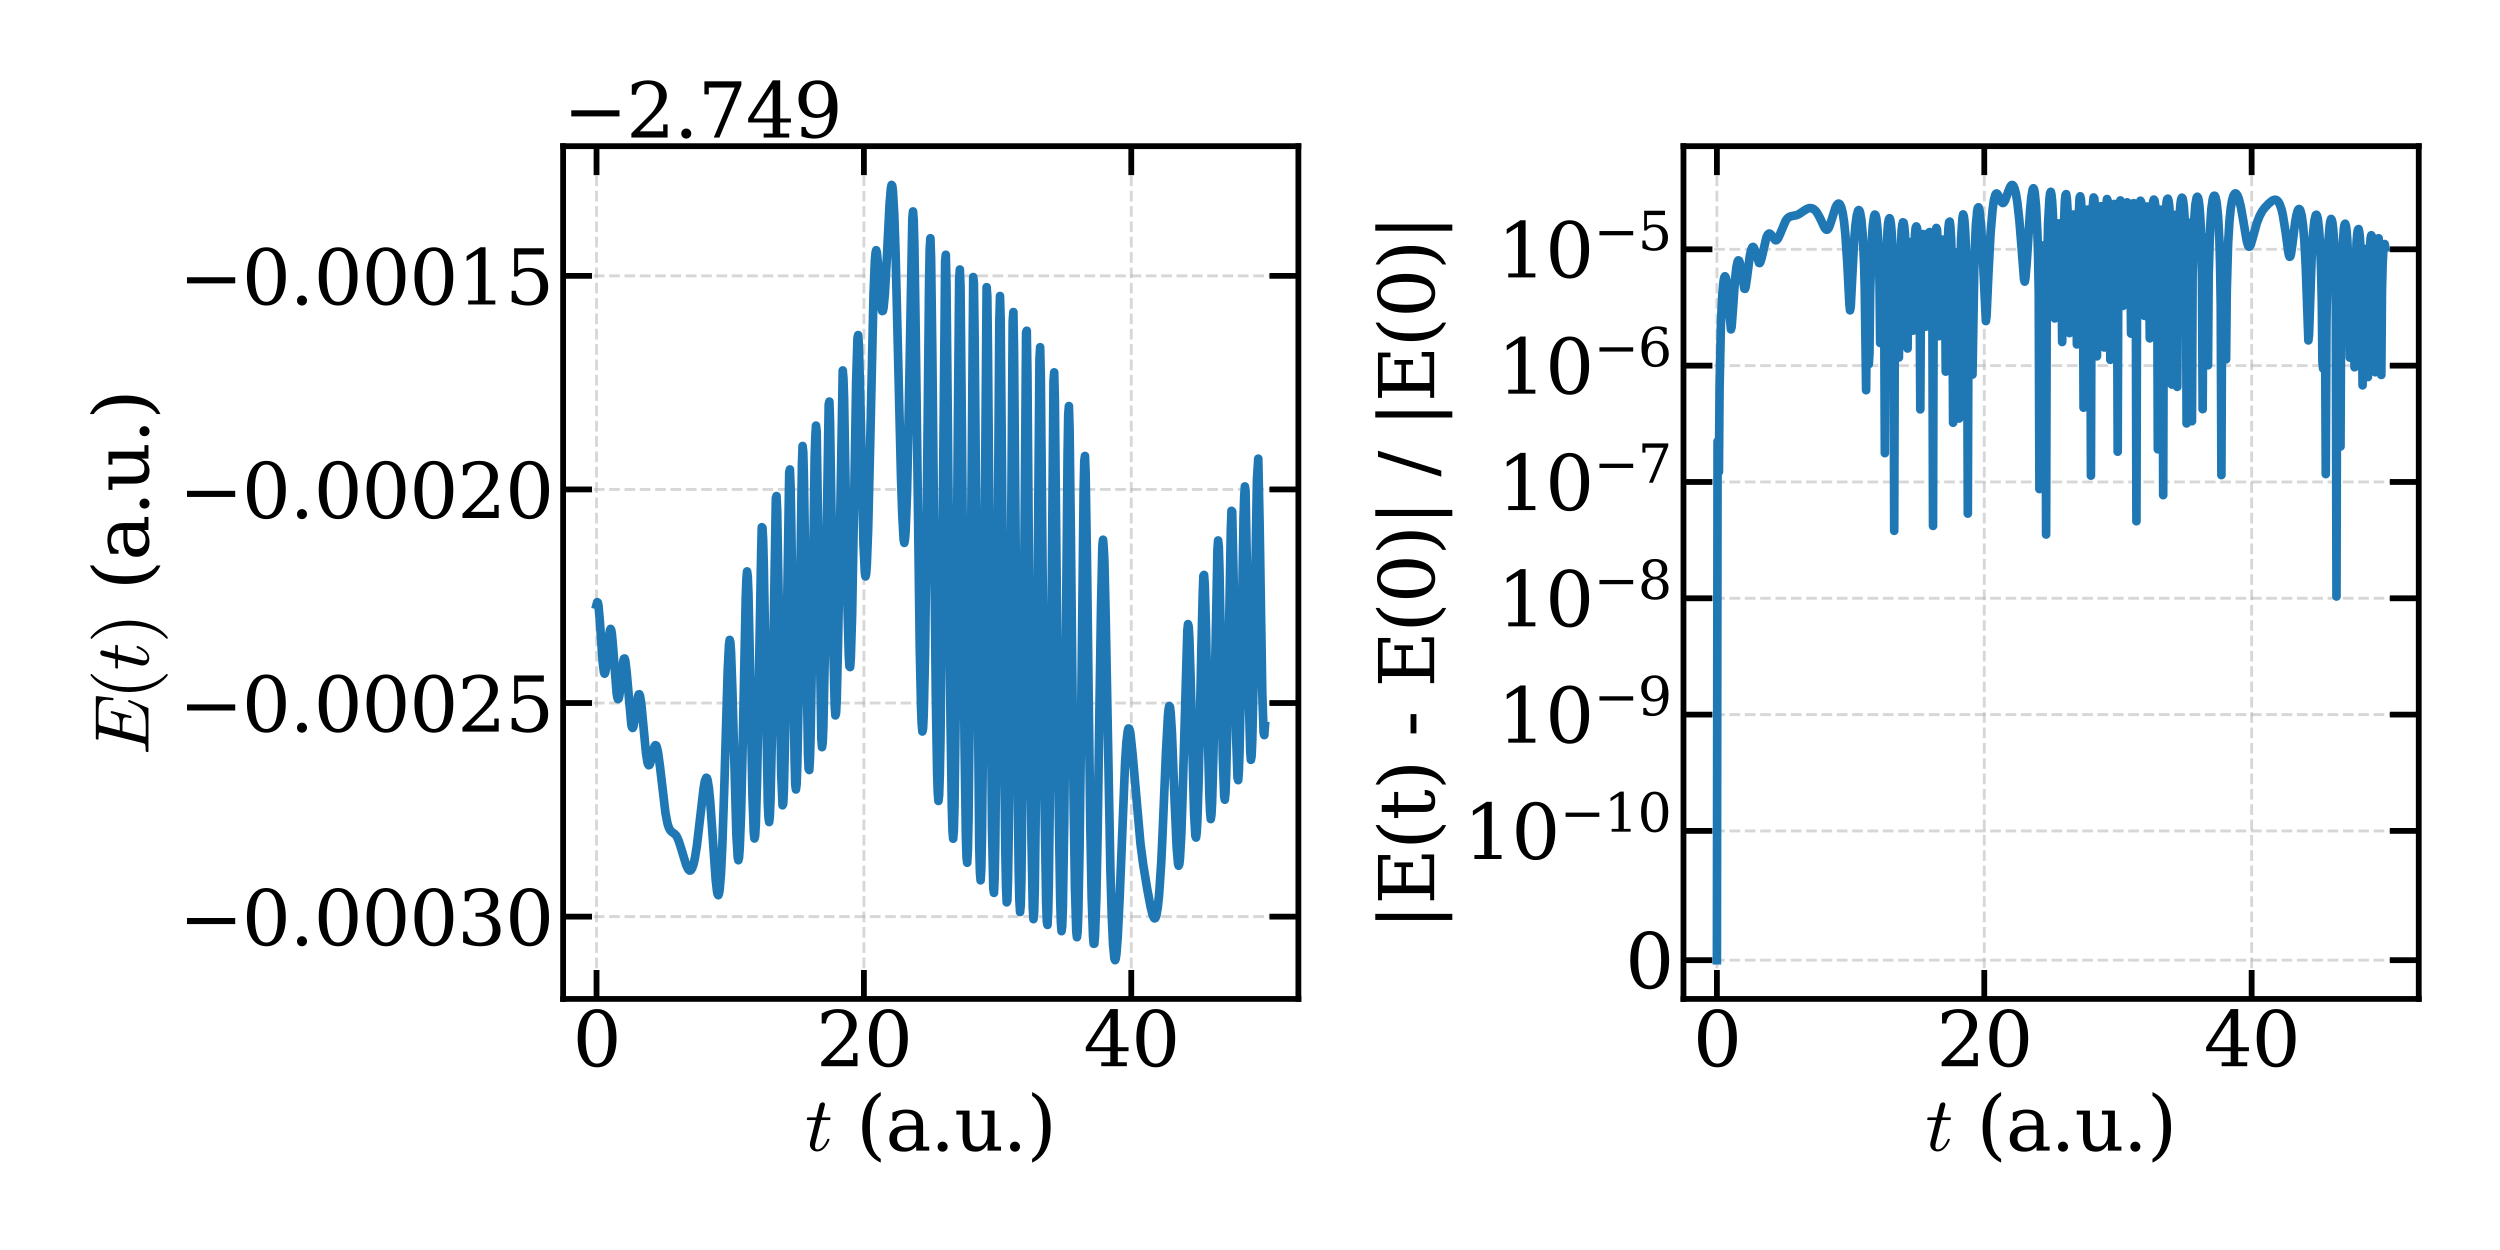 <?xml version="1.0" encoding="utf-8" standalone="no"?>
<!DOCTYPE svg PUBLIC "-//W3C//DTD SVG 1.1//EN"
  "http://www.w3.org/Graphics/SVG/1.1/DTD/svg11.dtd">
<svg xmlns:xlink="http://www.w3.org/1999/xlink" width="864pt" height="432pt" viewBox="0 0 864 432" xmlns="http://www.w3.org/2000/svg" version="1.1">
 <defs>
  <style type="text/css">*{stroke-linejoin: round; stroke-linecap: butt}</style>
 </defs>
 <g id="figure_1">
  <g id="patch_1">
   <path d="M 0 432 
L 864 432 
L 864 0 
L 0 0 
z
" style="fill: #ffffff"/>
  </g>
  <g id="axes_1">
   <g id="patch_2">
    <path d="M 194.61 345.233 
L 448.719 345.233 
L 448.719 50.52 
L 194.61 50.52 
z
" style="fill: #ffffff"/>
   </g>
   <g id="matplotlib.axis_1">
    <g id="xtick_1">
     <g id="line2d_1">
      <path d="M 206.16 345.233 
L 206.16 50.52 
" clip-path="url(#p7f64148c58)" style="fill: none; stroke-dasharray: 3.7,1.6; stroke-dashoffset: 0; stroke: #b0b0b0; stroke-opacity: 0.5"/>
     </g>
     <g id="line2d_2">
      <defs>
       <path id="m4e39cea2f7" d="M 0 0 
L 0 -10 
" style="stroke: #000000; stroke-width: 2"/>
      </defs>
      <g>
       <use xlink:href="#m4e39cea2f7" x="206.16" y="345.233" style="stroke: #000000; stroke-width: 2"/>
      </g>
     </g>
     <g id="line2d_3">
      <defs>
       <path id="mbf2b65bd64" d="M 0 0 
L 0 10 
" style="stroke: #000000; stroke-width: 2"/>
      </defs>
      <g>
       <use xlink:href="#mbf2b65bd64" x="206.16" y="50.52" style="stroke: #000000; stroke-width: 2"/>
      </g>
     </g>
     <g id="text_1">
      <!-- 0 -->
      <g transform="translate(197.889 368.488) scale(0.26 -0.26)">
       <defs>
        <path id="DejaVuSerif-30" d="M 2034 219 
Q 2513 219 2750 744 
Q 2988 1269 2988 2328 
Q 2988 3391 2750 3916 
Q 2513 4441 2034 4441 
Q 1556 4441 1318 3916 
Q 1081 3391 1081 2328 
Q 1081 1269 1318 744 
Q 1556 219 2034 219 
z
M 2034 -91 
Q 1275 -91 848 546 
Q 422 1184 422 2328 
Q 422 3475 848 4112 
Q 1275 4750 2034 4750 
Q 2797 4750 3222 4112 
Q 3647 3475 3647 2328 
Q 3647 1184 3222 546 
Q 2797 -91 2034 -91 
z
" transform="scale(0.016)"/>
       </defs>
       <use xlink:href="#DejaVuSerif-30"/>
      </g>
     </g>
    </g>
    <g id="xtick_2">
     <g id="line2d_4">
      <path d="M 298.564 345.233 
L 298.564 50.52 
" clip-path="url(#p7f64148c58)" style="fill: none; stroke-dasharray: 3.7,1.6; stroke-dashoffset: 0; stroke: #b0b0b0; stroke-opacity: 0.5"/>
     </g>
     <g id="line2d_5">
      <g>
       <use xlink:href="#m4e39cea2f7" x="298.564" y="345.233" style="stroke: #000000; stroke-width: 2"/>
      </g>
     </g>
     <g id="line2d_6">
      <g>
       <use xlink:href="#mbf2b65bd64" x="298.564" y="50.52" style="stroke: #000000; stroke-width: 2"/>
      </g>
     </g>
     <g id="text_2">
      <!-- 20 -->
      <g transform="translate(282.021 368.488) scale(0.26 -0.26)">
       <defs>
        <path id="DejaVuSerif-32" d="M 819 3553 
L 469 3553 
L 469 4384 
Q 803 4563 1142 4656 
Q 1481 4750 1806 4750 
Q 2534 4750 2956 4397 
Q 3378 4044 3378 3438 
Q 3378 2753 2422 1800 
Q 2347 1728 2309 1691 
L 1131 513 
L 3078 513 
L 3078 1088 
L 3444 1088 
L 3444 0 
L 434 0 
L 434 341 
L 1850 1753 
Q 2319 2222 2519 2614 
Q 2719 3006 2719 3438 
Q 2719 3909 2473 4175 
Q 2228 4441 1797 4441 
Q 1350 4441 1106 4219 
Q 863 3997 819 3553 
z
" transform="scale(0.016)"/>
       </defs>
       <use xlink:href="#DejaVuSerif-32"/>
       <use xlink:href="#DejaVuSerif-30" x="63.623"/>
      </g>
     </g>
    </g>
    <g id="xtick_3">
     <g id="line2d_7">
      <path d="M 390.967 345.233 
L 390.967 50.52 
" clip-path="url(#p7f64148c58)" style="fill: none; stroke-dasharray: 3.7,1.6; stroke-dashoffset: 0; stroke: #b0b0b0; stroke-opacity: 0.5"/>
     </g>
     <g id="line2d_8">
      <g>
       <use xlink:href="#m4e39cea2f7" x="390.967" y="345.233" style="stroke: #000000; stroke-width: 2"/>
      </g>
     </g>
     <g id="line2d_9">
      <g>
       <use xlink:href="#mbf2b65bd64" x="390.967" y="50.52" style="stroke: #000000; stroke-width: 2"/>
      </g>
     </g>
     <g id="text_3">
      <!-- 40 -->
      <g transform="translate(374.424 368.488) scale(0.26 -0.26)">
       <defs>
        <path id="DejaVuSerif-34" d="M 2234 1581 
L 2234 4063 
L 641 1581 
L 2234 1581 
z
M 3609 0 
L 1484 0 
L 1484 331 
L 2234 331 
L 2234 1247 
L 197 1247 
L 197 1588 
L 2241 4750 
L 2859 4750 
L 2859 1581 
L 3750 1581 
L 3750 1247 
L 2859 1247 
L 2859 331 
L 3609 331 
L 3609 0 
z
" transform="scale(0.016)"/>
       </defs>
       <use xlink:href="#DejaVuSerif-34"/>
       <use xlink:href="#DejaVuSerif-30" x="63.623"/>
      </g>
     </g>
    </g>
    <g id="text_4">
     <!-- $t$ (a.u.) -->
     <g transform="translate(278.244 397.652) scale(0.26 -0.26)">
      <defs>
       <path id="Cmmi10-74" d="M 397 519 
Q 397 613 416 697 
L 878 2534 
L 206 2534 
Q 141 2534 141 2619 
Q 166 2759 225 2759 
L 934 2759 
L 1191 3803 
Q 1216 3888 1291 3947 
Q 1366 4006 1459 4006 
Q 1541 4006 1595 3957 
Q 1650 3909 1650 3828 
Q 1650 3809 1648 3798 
Q 1647 3788 1644 3775 
L 1388 2759 
L 2047 2759 
Q 2113 2759 2113 2675 
Q 2109 2659 2100 2621 
Q 2091 2584 2075 2559 
Q 2059 2534 2028 2534 
L 1331 2534 
L 872 684 
Q 825 503 825 372 
Q 825 97 1013 97 
Q 1294 97 1511 361 
Q 1728 625 1844 941 
Q 1869 978 1894 978 
L 1972 978 
Q 1997 978 2012 961 
Q 2028 944 2028 922 
Q 2028 909 2022 903 
Q 1881 516 1612 222 
Q 1344 -72 997 -72 
Q 744 -72 570 93 
Q 397 259 397 519 
z
" transform="scale(0.016)"/>
       <path id="DejaVuSerif-20" transform="scale(0.016)"/>
       <path id="DejaVuSerif-28" d="M 2041 -997 
Q 1281 -656 893 83 
Q 506 822 506 1931 
Q 506 3044 893 3783 
Q 1281 4522 2041 4863 
L 2041 4556 
Q 1559 4225 1350 3623 
Q 1141 3022 1141 1931 
Q 1141 844 1350 242 
Q 1559 -359 2041 -691 
L 2041 -997 
z
" transform="scale(0.016)"/>
       <path id="DejaVuSerif-61" d="M 2547 1044 
L 2547 1747 
L 1806 1747 
Q 1378 1747 1168 1562 
Q 959 1378 959 997 
Q 959 650 1171 447 
Q 1384 244 1747 244 
Q 2106 244 2326 466 
Q 2547 688 2547 1044 
z
M 3122 2075 
L 3122 331 
L 3634 331 
L 3634 0 
L 2547 0 
L 2547 359 
Q 2356 128 2106 18 
Q 1856 -91 1522 -91 
Q 969 -91 644 203 
Q 319 497 319 997 
Q 319 1513 691 1797 
Q 1063 2081 1741 2081 
L 2547 2081 
L 2547 2309 
Q 2547 2688 2317 2895 
Q 2088 3103 1672 3103 
Q 1328 3103 1125 2947 
Q 922 2791 872 2484 
L 575 2484 
L 575 3156 
Q 875 3284 1158 3348 
Q 1441 3413 1709 3413 
Q 2400 3413 2761 3070 
Q 3122 2728 3122 2075 
z
" transform="scale(0.016)"/>
       <path id="DejaVuSerif-2e" d="M 603 325 
Q 603 500 722 622 
Q 841 744 1019 744 
Q 1191 744 1312 622 
Q 1434 500 1434 325 
Q 1434 153 1312 31 
Q 1191 -91 1019 -91 
Q 841 -91 722 29 
Q 603 150 603 325 
z
" transform="scale(0.016)"/>
       <path id="DejaVuSerif-75" d="M 2266 3322 
L 3341 3322 
L 3341 331 
L 3884 331 
L 3884 0 
L 2766 0 
L 2766 588 
Q 2606 256 2353 82 
Q 2100 -91 1766 -91 
Q 1213 -91 952 223 
Q 691 538 691 1209 
L 691 2988 
L 172 2988 
L 172 3322 
L 1269 3322 
L 1269 1388 
Q 1269 781 1417 556 
Q 1566 331 1947 331 
Q 2347 331 2556 625 
Q 2766 919 2766 1478 
L 2766 2988 
L 2266 2988 
L 2266 3322 
z
" transform="scale(0.016)"/>
       <path id="DejaVuSerif-29" d="M 453 -997 
L 453 -691 
Q 934 -359 1145 242 
Q 1356 844 1356 1931 
Q 1356 3022 1145 3623 
Q 934 4225 453 4556 
L 453 4863 
Q 1216 4522 1603 3783 
Q 1991 3044 1991 1931 
Q 1991 822 1603 83 
Q 1216 -656 453 -997 
z
" transform="scale(0.016)"/>
      </defs>
      <use xlink:href="#Cmmi10-74" transform="translate(0 0.016)"/>
      <use xlink:href="#DejaVuSerif-20" transform="translate(36.084 0.016)"/>
      <use xlink:href="#DejaVuSerif-28" transform="translate(67.871 0.016)"/>
      <use xlink:href="#DejaVuSerif-61" transform="translate(106.885 0.016)"/>
      <use xlink:href="#DejaVuSerif-2e" transform="translate(166.504 0.016)"/>
      <use xlink:href="#DejaVuSerif-75" transform="translate(198.291 0.016)"/>
      <use xlink:href="#DejaVuSerif-2e" transform="translate(262.695 0.016)"/>
      <use xlink:href="#DejaVuSerif-29" transform="translate(294.482 0.016)"/>
     </g>
    </g>
   </g>
   <g id="matplotlib.axis_2">
    <g id="ytick_1">
     <g id="line2d_10">
      <path d="M 194.61 316.779 
L 448.719 316.779 
" clip-path="url(#p7f64148c58)" style="fill: none; stroke-dasharray: 3.7,1.6; stroke-dashoffset: 0; stroke: #b0b0b0; stroke-opacity: 0.5"/>
     </g>
     <g id="line2d_11">
      <defs>
       <path id="mec43cbeb32" d="M 0 0 
L 10 0 
" style="stroke: #000000; stroke-width: 2"/>
      </defs>
      <g>
       <use xlink:href="#mec43cbeb32" x="194.61" y="316.779" style="stroke: #000000; stroke-width: 2"/>
      </g>
     </g>
     <g id="line2d_12">
      <defs>
       <path id="me5b2f1c207" d="M 0 0 
L -10 0 
" style="stroke: #000000; stroke-width: 2"/>
      </defs>
      <g>
       <use xlink:href="#me5b2f1c207" x="448.719" y="316.779" style="stroke: #000000; stroke-width: 2"/>
      </g>
     </g>
     <g id="text_5">
      <!-- −0.00030 -->
      <g transform="translate(61.805 326.657) scale(0.26 -0.26)">
       <defs>
        <path id="DejaVuSerif-2212" d="M 678 2259 
L 4684 2259 
L 4684 1753 
L 678 1753 
L 678 2259 
z
" transform="scale(0.016)"/>
        <path id="DejaVuSerif-33" d="M 622 4469 
Q 988 4606 1323 4678 
Q 1659 4750 1953 4750 
Q 2638 4750 3022 4454 
Q 3406 4159 3406 3634 
Q 3406 3213 3140 2930 
Q 2875 2647 2388 2547 
Q 2963 2466 3280 2130 
Q 3597 1794 3597 1259 
Q 3597 606 3158 257 
Q 2719 -91 1894 -91 
Q 1528 -91 1179 -12 
Q 831 66 488 225 
L 488 1131 
L 838 1131 
Q 869 681 1141 450 
Q 1413 219 1906 219 
Q 2384 219 2661 495 
Q 2938 772 2938 1253 
Q 2938 1803 2653 2086 
Q 2369 2369 1819 2369 
L 1522 2369 
L 1522 2688 
L 1678 2688 
Q 2225 2688 2498 2914 
Q 2772 3141 2772 3597 
Q 2772 4006 2547 4223 
Q 2322 4441 1900 4441 
Q 1478 4441 1245 4241 
Q 1013 4041 972 3647 
L 622 3647 
L 622 4469 
z
" transform="scale(0.016)"/>
       </defs>
       <use xlink:href="#DejaVuSerif-2212"/>
       <use xlink:href="#DejaVuSerif-30" x="83.789"/>
       <use xlink:href="#DejaVuSerif-2e" x="147.412"/>
       <use xlink:href="#DejaVuSerif-30" x="179.199"/>
       <use xlink:href="#DejaVuSerif-30" x="242.822"/>
       <use xlink:href="#DejaVuSerif-30" x="306.445"/>
       <use xlink:href="#DejaVuSerif-33" x="370.068"/>
       <use xlink:href="#DejaVuSerif-30" x="433.691"/>
      </g>
     </g>
    </g>
    <g id="ytick_2">
     <g id="line2d_13">
      <path d="M 194.61 242.966 
L 448.719 242.966 
" clip-path="url(#p7f64148c58)" style="fill: none; stroke-dasharray: 3.7,1.6; stroke-dashoffset: 0; stroke: #b0b0b0; stroke-opacity: 0.5"/>
     </g>
     <g id="line2d_14">
      <g>
       <use xlink:href="#mec43cbeb32" x="194.61" y="242.966" style="stroke: #000000; stroke-width: 2"/>
      </g>
     </g>
     <g id="line2d_15">
      <g>
       <use xlink:href="#me5b2f1c207" x="448.719" y="242.966" style="stroke: #000000; stroke-width: 2"/>
      </g>
     </g>
     <g id="text_6">
      <!-- −0.00025 -->
      <g transform="translate(61.805 252.844) scale(0.26 -0.26)">
       <defs>
        <path id="DejaVuSerif-35" d="M 3219 4666 
L 3219 4153 
L 1081 4153 
L 1081 2816 
Q 1244 2928 1461 2984 
Q 1678 3041 1947 3041 
Q 2703 3041 3140 2622 
Q 3578 2203 3578 1478 
Q 3578 738 3136 323 
Q 2694 -91 1894 -91 
Q 1572 -91 1234 -12 
Q 897 66 544 225 
L 544 1131 
L 897 1131 
Q 925 688 1179 453 
Q 1434 219 1894 219 
Q 2388 219 2653 544 
Q 2919 869 2919 1478 
Q 2919 2084 2655 2407 
Q 2391 2731 1894 2731 
Q 1613 2731 1398 2631 
Q 1184 2531 1019 2322 
L 750 2322 
L 750 4666 
L 3219 4666 
z
" transform="scale(0.016)"/>
       </defs>
       <use xlink:href="#DejaVuSerif-2212"/>
       <use xlink:href="#DejaVuSerif-30" x="83.789"/>
       <use xlink:href="#DejaVuSerif-2e" x="147.412"/>
       <use xlink:href="#DejaVuSerif-30" x="179.199"/>
       <use xlink:href="#DejaVuSerif-30" x="242.822"/>
       <use xlink:href="#DejaVuSerif-30" x="306.445"/>
       <use xlink:href="#DejaVuSerif-32" x="370.068"/>
       <use xlink:href="#DejaVuSerif-35" x="433.691"/>
      </g>
     </g>
    </g>
    <g id="ytick_3">
     <g id="line2d_16">
      <path d="M 194.61 169.152 
L 448.719 169.152 
" clip-path="url(#p7f64148c58)" style="fill: none; stroke-dasharray: 3.7,1.6; stroke-dashoffset: 0; stroke: #b0b0b0; stroke-opacity: 0.5"/>
     </g>
     <g id="line2d_17">
      <g>
       <use xlink:href="#mec43cbeb32" x="194.61" y="169.152" style="stroke: #000000; stroke-width: 2"/>
      </g>
     </g>
     <g id="line2d_18">
      <g>
       <use xlink:href="#me5b2f1c207" x="448.719" y="169.152" style="stroke: #000000; stroke-width: 2"/>
      </g>
     </g>
     <g id="text_7">
      <!-- −0.00020 -->
      <g transform="translate(61.805 179.03) scale(0.26 -0.26)">
       <use xlink:href="#DejaVuSerif-2212"/>
       <use xlink:href="#DejaVuSerif-30" x="83.789"/>
       <use xlink:href="#DejaVuSerif-2e" x="147.412"/>
       <use xlink:href="#DejaVuSerif-30" x="179.199"/>
       <use xlink:href="#DejaVuSerif-30" x="242.822"/>
       <use xlink:href="#DejaVuSerif-30" x="306.445"/>
       <use xlink:href="#DejaVuSerif-32" x="370.068"/>
       <use xlink:href="#DejaVuSerif-30" x="433.691"/>
      </g>
     </g>
    </g>
    <g id="ytick_4">
     <g id="line2d_19">
      <path d="M 194.61 95.338 
L 448.719 95.338 
" clip-path="url(#p7f64148c58)" style="fill: none; stroke-dasharray: 3.7,1.6; stroke-dashoffset: 0; stroke: #b0b0b0; stroke-opacity: 0.5"/>
     </g>
     <g id="line2d_20">
      <g>
       <use xlink:href="#mec43cbeb32" x="194.61" y="95.338" style="stroke: #000000; stroke-width: 2"/>
      </g>
     </g>
     <g id="line2d_21">
      <g>
       <use xlink:href="#me5b2f1c207" x="448.719" y="95.338" style="stroke: #000000; stroke-width: 2"/>
      </g>
     </g>
     <g id="text_8">
      <!-- −0.00015 -->
      <g transform="translate(61.805 105.216) scale(0.26 -0.26)">
       <defs>
        <path id="DejaVuSerif-31" d="M 909 0 
L 909 331 
L 1722 331 
L 1722 4213 
L 781 3603 
L 781 4013 
L 1919 4750 
L 2350 4750 
L 2350 331 
L 3163 331 
L 3163 0 
L 909 0 
z
" transform="scale(0.016)"/>
       </defs>
       <use xlink:href="#DejaVuSerif-2212"/>
       <use xlink:href="#DejaVuSerif-30" x="83.789"/>
       <use xlink:href="#DejaVuSerif-2e" x="147.412"/>
       <use xlink:href="#DejaVuSerif-30" x="179.199"/>
       <use xlink:href="#DejaVuSerif-30" x="242.822"/>
       <use xlink:href="#DejaVuSerif-30" x="306.445"/>
       <use xlink:href="#DejaVuSerif-31" x="370.068"/>
       <use xlink:href="#DejaVuSerif-35" x="433.691"/>
      </g>
     </g>
    </g>
    <g id="text_9">
     <!-- $E(t)$ (a.u.) -->
     <g transform="translate(51.305 260.926) rotate(-90) scale(0.26 -0.26)">
      <defs>
       <path id="Cmmi10-45" d="M 300 0 
Q 238 0 238 84 
Q 241 100 250 139 
Q 259 178 276 201 
Q 294 225 319 225 
Q 709 225 863 269 
Q 947 297 984 441 
L 1863 3956 
Q 1875 4019 1875 4044 
Q 1875 4113 1797 4122 
Q 1678 4147 1338 4147 
Q 1275 4147 1275 4231 
Q 1278 4247 1287 4286 
Q 1297 4325 1314 4348 
Q 1331 4372 1356 4372 
L 4825 4372 
Q 4891 4372 4891 4288 
L 4738 2963 
Q 4738 2947 4714 2926 
Q 4691 2906 4672 2906 
L 4616 2906 
Q 4550 2906 4550 2988 
Q 4588 3300 4588 3450 
Q 4588 3706 4500 3848 
Q 4413 3991 4267 4053 
Q 4122 4116 3945 4131 
Q 3769 4147 3481 4147 
L 2753 4147 
Q 2578 4147 2522 4117 
Q 2466 4088 2419 3928 
L 2034 2381 
L 2534 2381 
Q 2859 2381 3025 2426 
Q 3191 2472 3287 2615 
Q 3384 2759 3463 3072 
Q 3469 3094 3486 3111 
Q 3503 3128 3525 3128 
L 3584 3128 
Q 3647 3128 3647 3047 
L 3250 1466 
Q 3238 1409 3188 1409 
L 3128 1409 
Q 3066 1409 3066 1491 
Q 3128 1747 3128 1869 
Q 3128 2056 2959 2106 
Q 2791 2156 2509 2156 
L 1978 2156 
L 1544 416 
Q 1516 338 1516 275 
Q 1516 225 1734 225 
L 2509 225 
Q 2972 225 3259 297 
Q 3547 369 3736 526 
Q 3925 684 4062 928 
Q 4200 1172 4397 1638 
Q 4409 1678 4453 1678 
L 4513 1678 
Q 4538 1678 4556 1656 
Q 4575 1634 4575 1606 
Q 4575 1594 4569 1581 
L 3909 38 
Q 3897 0 3859 0 
L 300 0 
z
" transform="scale(0.016)"/>
       <path id="Cmr10-28" d="M 1984 -1588 
Q 1628 -1306 1370 -942 
Q 1113 -578 948 -165 
Q 784 247 703 697 
Q 622 1147 622 1600 
Q 622 2059 703 2509 
Q 784 2959 951 3375 
Q 1119 3791 1378 4153 
Q 1638 4516 1984 4788 
Q 1984 4800 2016 4800 
L 2075 4800 
Q 2094 4800 2109 4783 
Q 2125 4766 2125 4744 
Q 2125 4716 2113 4703 
Q 1800 4397 1592 4047 
Q 1384 3697 1257 3301 
Q 1131 2906 1075 2482 
Q 1019 2059 1019 1600 
Q 1019 -434 2106 -1491 
Q 2125 -1509 2125 -1544 
Q 2125 -1559 2108 -1579 
Q 2091 -1600 2075 -1600 
L 2016 -1600 
Q 1984 -1600 1984 -1588 
z
" transform="scale(0.016)"/>
       <path id="Cmr10-29" d="M 416 -1600 
Q 359 -1600 359 -1544 
Q 359 -1516 372 -1503 
Q 1466 -434 1466 1600 
Q 1466 3634 384 4691 
Q 359 4706 359 4744 
Q 359 4766 376 4783 
Q 394 4800 416 4800 
L 475 4800 
Q 494 4800 506 4788 
Q 966 4425 1272 3906 
Q 1578 3388 1720 2800 
Q 1863 2213 1863 1600 
Q 1863 1147 1786 708 
Q 1709 269 1542 -157 
Q 1375 -584 1119 -945 
Q 863 -1306 506 -1588 
Q 494 -1600 475 -1600 
L 416 -1600 
z
" transform="scale(0.016)"/>
      </defs>
      <use xlink:href="#Cmmi10-45" transform="translate(0 0.016)"/>
      <use xlink:href="#Cmr10-28" transform="translate(73.779 0.016)"/>
      <use xlink:href="#Cmmi10-74" transform="translate(112.598 0.016)"/>
      <use xlink:href="#Cmr10-29" transform="translate(148.682 0.016)"/>
      <use xlink:href="#DejaVuSerif-20" transform="translate(187.5 0.016)"/>
      <use xlink:href="#DejaVuSerif-28" transform="translate(219.287 0.016)"/>
      <use xlink:href="#DejaVuSerif-61" transform="translate(258.301 0.016)"/>
      <use xlink:href="#DejaVuSerif-2e" transform="translate(317.92 0.016)"/>
      <use xlink:href="#DejaVuSerif-75" transform="translate(349.707 0.016)"/>
      <use xlink:href="#DejaVuSerif-2e" transform="translate(414.111 0.016)"/>
      <use xlink:href="#DejaVuSerif-29" transform="translate(445.898 0.016)"/>
     </g>
    </g>
    <g id="text_10">
     <!-- −2.749 -->
     <g transform="translate(194.61 47.52) scale(0.26 -0.26)">
      <defs>
       <path id="DejaVuSerif-37" d="M 3609 4347 
L 1784 0 
L 1319 0 
L 3059 4153 
L 903 4153 
L 903 3578 
L 538 3578 
L 538 4666 
L 3609 4666 
L 3609 4347 
z
" transform="scale(0.016)"/>
       <path id="DejaVuSerif-39" d="M 2994 2091 
Q 2784 1856 2512 1740 
Q 2241 1625 1900 1625 
Q 1206 1625 804 2044 
Q 403 2463 403 3188 
Q 403 3897 839 4323 
Q 1275 4750 2003 4750 
Q 2794 4750 3217 4161 
Q 3641 3572 3641 2478 
Q 3641 1253 3137 581 
Q 2634 -91 1722 -91 
Q 1475 -91 1203 -44 
Q 931 3 647 97 
L 647 872 
L 997 872 
Q 1038 556 1241 387 
Q 1444 219 1784 219 
Q 2391 219 2687 676 
Q 2984 1134 2994 2091 
z
M 1978 4441 
Q 1534 4441 1298 4117 
Q 1063 3794 1063 3188 
Q 1063 2581 1298 2256 
Q 1534 1931 1978 1931 
Q 2422 1931 2658 2245 
Q 2894 2559 2894 3150 
Q 2894 3772 2656 4106 
Q 2419 4441 1978 4441 
z
" transform="scale(0.016)"/>
      </defs>
      <use xlink:href="#DejaVuSerif-2212"/>
      <use xlink:href="#DejaVuSerif-32" x="83.789"/>
      <use xlink:href="#DejaVuSerif-2e" x="147.412"/>
      <use xlink:href="#DejaVuSerif-37" x="179.199"/>
      <use xlink:href="#DejaVuSerif-34" x="242.822"/>
      <use xlink:href="#DejaVuSerif-39" x="306.445"/>
     </g>
    </g>
   </g>
   <g id="line2d_22">
    <path d="M 206.16 209.024 
L 206.392 208.117 
L 206.623 208.274 
L 206.854 209.519 
L 207.317 214.719 
L 208.242 228.372 
L 208.704 232.276 
L 208.935 232.825 
L 209.166 232.446 
L 209.398 231.179 
L 209.86 226.746 
L 210.554 219.308 
L 210.785 217.894 
L 211.016 217.342 
L 211.248 217.766 
L 211.479 219.176 
L 211.941 224.393 
L 213.098 239.475 
L 213.329 240.966 
L 213.56 241.625 
L 213.791 241.444 
L 214.023 240.508 
L 214.485 236.807 
L 215.41 228.531 
L 215.641 227.635 
L 215.872 227.572 
L 216.104 228.345 
L 216.566 232.198 
L 218.185 250.424 
L 218.416 251.34 
L 218.647 251.593 
L 218.879 251.182 
L 219.341 248.788 
L 220.497 240.653 
L 220.728 239.994 
L 220.96 239.936 
L 221.191 240.509 
L 221.653 243.449 
L 222.347 250.76 
L 223.272 260.454 
L 223.735 263.344 
L 223.966 264.133 
L 224.197 264.467 
L 224.428 264.39 
L 224.66 263.952 
L 225.122 262.289 
L 226.047 258.364 
L 226.278 257.801 
L 226.509 257.54 
L 226.741 257.628 
L 226.972 258.085 
L 227.434 260.079 
L 228.128 265.229 
L 229.978 280.967 
L 230.672 284.537 
L 231.134 286.01 
L 231.597 286.906 
L 232.059 287.404 
L 233.447 288.457 
L 233.909 289.14 
L 234.603 290.706 
L 235.528 293.624 
L 237.146 298.991 
L 237.84 300.435 
L 238.303 300.859 
L 238.534 300.869 
L 238.765 300.744 
L 239.228 300.036 
L 239.69 298.649 
L 240.153 296.605 
L 240.846 292.278 
L 242.002 282.324 
L 243.159 272.449 
L 243.621 269.848 
L 244.084 268.787 
L 244.315 268.938 
L 244.546 269.592 
L 245.009 272.489 
L 245.471 277.31 
L 246.165 287.204 
L 247.321 303.872 
L 247.783 307.97 
L 248.015 309.054 
L 248.246 309.384 
L 248.477 308.851 
L 248.708 307.483 
L 249.171 301.863 
L 249.633 292.38 
L 250.327 271.75 
L 251.483 231.981 
L 251.946 222.727 
L 252.177 221.151 
L 252.408 221.99 
L 252.639 225.208 
L 253.102 238.072 
L 254.489 288.387 
L 254.952 296.253 
L 255.183 297.299 
L 255.414 296.336 
L 255.646 293.276 
L 256.108 281.379 
L 256.571 262.343 
L 257.727 206.529 
L 257.958 200.124 
L 258.189 197.479 
L 258.42 199.114 
L 258.652 204.848 
L 259.114 226.029 
L 260.039 274.759 
L 260.502 287.623 
L 260.733 289.78 
L 260.964 288.933 
L 261.195 285.207 
L 261.658 269.4 
L 262.351 230.037 
L 263.045 191.311 
L 263.276 182.202 
L 263.508 182.413 
L 263.739 186.454 
L 263.97 195.215 
L 265.358 277.849 
L 265.589 282.415 
L 265.82 284.101 
L 266.051 282.09 
L 266.283 276.558 
L 266.745 255.734 
L 268.132 172.208 
L 268.364 171.431 
L 268.595 176.663 
L 269.057 204.254 
L 269.982 267.497 
L 270.445 278.311 
L 270.676 277.802 
L 270.907 273.22 
L 271.37 252.805 
L 272.757 163.25 
L 272.988 162.235 
L 273.22 168.125 
L 273.451 180.105 
L 274.607 262.438 
L 274.838 271.099 
L 275.07 272.846 
L 275.301 271.117 
L 275.532 264.961 
L 275.995 241.652 
L 277.151 160.27 
L 277.382 154.137 
L 277.613 156.323 
L 277.844 165.618 
L 279.232 260.663 
L 279.463 265.71 
L 279.694 266.117 
L 279.926 261.997 
L 280.157 253.854 
L 280.619 226.368 
L 281.544 158.205 
L 281.776 150.885 
L 282.007 147.089 
L 282.238 149.165 
L 283.857 255.168 
L 284.088 258.218 
L 284.319 256.766 
L 284.55 251.09 
L 285.013 228.423 
L 286.4 139.782 
L 286.632 138.788 
L 286.863 145.885 
L 287.325 174.979 
L 288.019 225.14 
L 288.481 243.956 
L 288.713 247.25 
L 288.944 246.46 
L 289.175 241.746 
L 289.638 221.831 
L 291.256 128.036 
L 291.488 130.731 
L 291.719 137.835 
L 292.181 165.013 
L 292.875 209.241 
L 293.338 226.611 
L 293.569 230.306 
L 293.8 230.545 
L 294.031 227.514 
L 294.494 212.423 
L 295.187 173.306 
L 295.881 131.948 
L 296.344 116.866 
L 296.575 115.802 
L 296.806 118.875 
L 297.269 135.565 
L 298.425 188.265 
L 298.887 197.91 
L 299.118 199.216 
L 299.35 198.209 
L 299.581 194.998 
L 300.043 182.653 
L 300.737 153.254 
L 301.893 101.544 
L 302.356 90.145 
L 302.587 87.368 
L 302.818 86.477 
L 303.05 87.255 
L 303.512 92.252 
L 304.437 104.8 
L 304.668 106.607 
L 304.899 107.507 
L 305.131 107.412 
L 305.362 106.314 
L 305.824 101.37 
L 306.518 88.723 
L 307.443 70.398 
L 307.906 64.929 
L 308.137 63.916 
L 308.368 64.255 
L 308.599 66.063 
L 309.062 74.17 
L 309.524 87.974 
L 310.449 126.328 
L 311.374 164.694 
L 311.837 178.276 
L 312.299 186.548 
L 312.53 187.616 
L 312.762 186.364 
L 312.993 183.388 
L 313.455 170.858 
L 313.918 149.603 
L 315.305 75.623 
L 315.536 73.07 
L 315.768 75.991 
L 315.999 84.335 
L 316.461 114.115 
L 317.849 223.253 
L 318.311 244.393 
L 318.543 250.284 
L 318.774 252.811 
L 319.005 251.809 
L 319.236 247.097 
L 319.699 225.989 
L 320.161 188.904 
L 321.086 98.3 
L 321.317 85.699 
L 321.549 82.34 
L 321.78 89.195 
L 322.242 124.612 
L 323.399 239.908 
L 323.861 266.841 
L 324.092 274.051 
L 324.324 276.799 
L 324.555 274.903 
L 324.786 268.139 
L 325.017 256.102 
L 325.48 215.5 
L 326.636 90.315 
L 326.867 88.052 
L 327.098 98.284 
L 327.561 145.104 
L 328.486 248.618 
L 328.948 279.156 
L 329.18 287.097 
L 329.411 289.874 
L 329.642 287.133 
L 329.873 278.625 
L 330.336 242.435 
L 331.029 148.427 
L 331.492 96.528 
L 331.723 93.143 
L 331.954 99.119 
L 332.417 146.758 
L 333.342 257.465 
L 333.804 288.729 
L 334.036 296.34 
L 334.267 298.161 
L 334.498 293.828 
L 334.729 283.012 
L 335.192 240.375 
L 336.348 95.748 
L 336.579 97.747 
L 336.81 114.501 
L 338.429 292.618 
L 338.66 301.454 
L 338.892 304.239 
L 339.123 300.638 
L 339.354 290.212 
L 339.817 247.164 
L 340.973 99.258 
L 341.204 102.264 
L 341.435 120.557 
L 342.823 285.714 
L 343.285 307.066 
L 343.516 308.572 
L 343.748 303.481 
L 343.979 291.197 
L 344.441 244.012 
L 345.366 111.342 
L 345.598 102.302 
L 345.829 110.567 
L 346.291 162.886 
L 346.985 254.167 
L 347.447 294.555 
L 347.679 306.21 
L 347.91 311.848 
L 348.141 311.189 
L 348.372 303.673 
L 348.604 289.068 
L 349.066 236.453 
L 349.991 110.944 
L 350.222 107.853 
L 350.454 121.045 
L 350.916 177.096 
L 351.61 264.955 
L 352.072 301.436 
L 352.303 311.298 
L 352.535 315.201 
L 352.766 312.873 
L 352.997 303.823 
L 353.46 264.528 
L 354.616 114.851 
L 354.847 114.31 
L 355.078 129.054 
L 355.772 215.985 
L 356.466 289.443 
L 356.928 313.825 
L 357.159 317.654 
L 357.391 315.604 
L 357.622 307.097 
L 358.084 270.556 
L 359.241 124.031 
L 359.472 119.998 
L 359.703 130.21 
L 360.166 179.672 
L 361.091 284.078 
L 361.553 312.085 
L 361.784 318.511 
L 362.016 319.656 
L 362.247 315.166 
L 362.478 304.951 
L 362.94 265.86 
L 364.097 131.607 
L 364.328 128.697 
L 364.559 138.722 
L 365.022 184.152 
L 365.947 282.621 
L 366.409 311.144 
L 366.64 318.78 
L 366.872 321.812 
L 367.103 320.087 
L 367.334 313.377 
L 367.796 284.777 
L 368.49 207.731 
L 368.953 157.309 
L 369.184 143.213 
L 369.415 140.336 
L 369.646 148.107 
L 370.109 186.24 
L 371.034 276.742 
L 371.496 306.561 
L 371.959 321.885 
L 372.19 323.894 
L 372.421 322.029 
L 372.653 316.233 
L 373.115 292.564 
L 373.577 253.987 
L 374.502 169.072 
L 374.734 159.275 
L 374.965 157.59 
L 375.196 164.061 
L 375.659 193.696 
L 376.815 286.088 
L 377.277 310.111 
L 377.74 323.508 
L 377.971 326.172 
L 378.202 326.14 
L 378.433 323.375 
L 378.896 310.313 
L 379.358 287.122 
L 380.052 239.379 
L 380.515 209.489 
L 380.977 188.738 
L 381.208 186.535 
L 381.44 189.303 
L 381.671 193.756 
L 382.133 213.619 
L 383.752 300.744 
L 384.214 316.431 
L 384.677 326.52 
L 385.139 331.278 
L 385.371 331.836 
L 385.602 331.254 
L 385.833 329.658 
L 386.296 323.701 
L 386.989 309.326 
L 388.839 263.426 
L 389.302 256.349 
L 389.764 252.515 
L 389.995 251.759 
L 390.227 251.8 
L 390.458 252.488 
L 390.689 253.675 
L 391.383 260.192 
L 394.158 291.71 
L 395.083 298.763 
L 396.47 307.173 
L 397.626 313.309 
L 398.32 316.127 
L 398.783 317.201 
L 399.014 317.394 
L 399.245 317.297 
L 399.476 316.877 
L 399.707 316.112 
L 400.17 313.312 
L 400.632 308.589 
L 401.326 298.078 
L 401.789 287.968 
L 402.945 260.331 
L 403.639 247.435 
L 403.87 245.055 
L 404.101 243.996 
L 404.332 244.283 
L 404.563 246.004 
L 405.026 253.318 
L 405.951 276.985 
L 406.645 292.723 
L 407.107 298.328 
L 407.338 299.197 
L 407.57 298.67 
L 407.801 296.633 
L 408.263 288.203 
L 408.726 274.44 
L 410.344 217.904 
L 410.576 215.706 
L 410.807 216.548 
L 411.038 220.286 
L 411.501 235.177 
L 412.657 280.784 
L 413.119 288.852 
L 413.351 289.462 
L 413.582 287.734 
L 413.813 283.642 
L 414.276 268.952 
L 415.2 223.827 
L 415.663 205.188 
L 415.894 199.035 
L 416.125 198.702 
L 416.357 201.943 
L 416.819 218.313 
L 417.513 257.727 
L 417.975 275.471 
L 418.207 280.52 
L 418.438 283.073 
L 418.669 281.606 
L 418.9 277.421 
L 419.363 260.754 
L 420.75 189.865 
L 420.981 186.788 
L 421.213 188.996 
L 421.444 196.714 
L 421.906 222.173 
L 422.6 261.801 
L 423.063 275.082 
L 423.294 276.371 
L 423.525 274.032 
L 423.756 268.331 
L 424.219 247.649 
L 425.375 182.795 
L 425.606 176.541 
L 425.837 176.78 
L 426.3 197.658 
L 427.225 255.175 
L 427.687 268.763 
L 427.919 269.62 
L 428.15 266.533 
L 428.381 259.91 
L 428.844 236.835 
L 429.769 178.64 
L 430 171.558 
L 430.231 168.121 
L 430.462 169.625 
L 430.925 195.914 
L 431.618 242.002 
L 432.081 259.746 
L 432.312 262.6 
L 432.543 261.361 
L 432.775 256.23 
L 433.237 235.527 
L 434.393 165.845 
L 434.856 158.518 
L 435.318 180.711 
L 436.243 239.626 
L 436.706 253.256 
L 436.937 254.055 
L 437.168 250.904 
L 437.168 250.904 
" clip-path="url(#p7f64148c58)" style="fill: none; stroke: #1f77b4; stroke-width: 3; stroke-linecap: square"/>
   </g>
   <g id="patch_3">
    <path d="M 194.61 345.233 
L 194.61 50.52 
" style="fill: none; stroke: #000000; stroke-width: 2; stroke-linejoin: miter; stroke-linecap: square"/>
   </g>
   <g id="patch_4">
    <path d="M 448.719 345.233 
L 448.719 50.52 
" style="fill: none; stroke: #000000; stroke-width: 2; stroke-linejoin: miter; stroke-linecap: square"/>
   </g>
   <g id="patch_5">
    <path d="M 194.61 345.233 
L 448.719 345.233 
" style="fill: none; stroke: #000000; stroke-width: 2; stroke-linejoin: miter; stroke-linecap: square"/>
   </g>
   <g id="patch_6">
    <path d="M 194.61 50.52 
L 448.719 50.52 
" style="fill: none; stroke: #000000; stroke-width: 2; stroke-linejoin: miter; stroke-linecap: square"/>
   </g>
  </g>
  <g id="axes_2">
   <g id="patch_7">
    <path d="M 581.811 345.233 
L 835.92 345.233 
L 835.92 50.52 
L 581.811 50.52 
z
" style="fill: #ffffff"/>
   </g>
   <g id="matplotlib.axis_3">
    <g id="xtick_4">
     <g id="line2d_23">
      <path d="M 593.362 345.233 
L 593.362 50.52 
" clip-path="url(#p363f434923)" style="fill: none; stroke-dasharray: 3.7,1.6; stroke-dashoffset: 0; stroke: #b0b0b0; stroke-opacity: 0.5"/>
     </g>
     <g id="line2d_24">
      <g>
       <use xlink:href="#m4e39cea2f7" x="593.362" y="345.233" style="stroke: #000000; stroke-width: 2"/>
      </g>
     </g>
     <g id="line2d_25">
      <g>
       <use xlink:href="#mbf2b65bd64" x="593.362" y="50.52" style="stroke: #000000; stroke-width: 2"/>
      </g>
     </g>
     <g id="text_11">
      <!-- 0 -->
      <g transform="translate(585.091 368.488) scale(0.26 -0.26)">
       <use xlink:href="#DejaVuSerif-30"/>
      </g>
     </g>
    </g>
    <g id="xtick_5">
     <g id="line2d_26">
      <path d="M 685.765 345.233 
L 685.765 50.52 
" clip-path="url(#p363f434923)" style="fill: none; stroke-dasharray: 3.7,1.6; stroke-dashoffset: 0; stroke: #b0b0b0; stroke-opacity: 0.5"/>
     </g>
     <g id="line2d_27">
      <g>
       <use xlink:href="#m4e39cea2f7" x="685.765" y="345.233" style="stroke: #000000; stroke-width: 2"/>
      </g>
     </g>
     <g id="line2d_28">
      <g>
       <use xlink:href="#mbf2b65bd64" x="685.765" y="50.52" style="stroke: #000000; stroke-width: 2"/>
      </g>
     </g>
     <g id="text_12">
      <!-- 20 -->
      <g transform="translate(669.222 368.488) scale(0.26 -0.26)">
       <use xlink:href="#DejaVuSerif-32"/>
       <use xlink:href="#DejaVuSerif-30" x="63.623"/>
      </g>
     </g>
    </g>
    <g id="xtick_6">
     <g id="line2d_29">
      <path d="M 778.168 345.233 
L 778.168 50.52 
" clip-path="url(#p363f434923)" style="fill: none; stroke-dasharray: 3.7,1.6; stroke-dashoffset: 0; stroke: #b0b0b0; stroke-opacity: 0.5"/>
     </g>
     <g id="line2d_30">
      <g>
       <use xlink:href="#m4e39cea2f7" x="778.168" y="345.233" style="stroke: #000000; stroke-width: 2"/>
      </g>
     </g>
     <g id="line2d_31">
      <g>
       <use xlink:href="#mbf2b65bd64" x="778.168" y="50.52" style="stroke: #000000; stroke-width: 2"/>
      </g>
     </g>
     <g id="text_13">
      <!-- 40 -->
      <g transform="translate(761.626 368.488) scale(0.26 -0.26)">
       <use xlink:href="#DejaVuSerif-34"/>
       <use xlink:href="#DejaVuSerif-30" x="63.623"/>
      </g>
     </g>
    </g>
    <g id="text_14">
     <!-- $t$ (a.u.) -->
     <g transform="translate(665.446 397.652) scale(0.26 -0.26)">
      <use xlink:href="#Cmmi10-74" transform="translate(0 0.016)"/>
      <use xlink:href="#DejaVuSerif-20" transform="translate(36.084 0.016)"/>
      <use xlink:href="#DejaVuSerif-28" transform="translate(67.871 0.016)"/>
      <use xlink:href="#DejaVuSerif-61" transform="translate(106.885 0.016)"/>
      <use xlink:href="#DejaVuSerif-2e" transform="translate(166.504 0.016)"/>
      <use xlink:href="#DejaVuSerif-75" transform="translate(198.291 0.016)"/>
      <use xlink:href="#DejaVuSerif-2e" transform="translate(262.695 0.016)"/>
      <use xlink:href="#DejaVuSerif-29" transform="translate(294.482 0.016)"/>
     </g>
    </g>
   </g>
   <g id="matplotlib.axis_4">
    <g id="ytick_5">
     <g id="line2d_32">
      <path d="M 581.811 331.836 
L 835.92 331.836 
" clip-path="url(#p363f434923)" style="fill: none; stroke-dasharray: 3.7,1.6; stroke-dashoffset: 0; stroke: #b0b0b0; stroke-opacity: 0.5"/>
     </g>
     <g id="line2d_33">
      <g>
       <use xlink:href="#mec43cbeb32" x="581.811" y="331.836" style="stroke: #000000; stroke-width: 2"/>
      </g>
     </g>
     <g id="line2d_34">
      <g>
       <use xlink:href="#me5b2f1c207" x="835.92" y="331.836" style="stroke: #000000; stroke-width: 2"/>
      </g>
     </g>
     <g id="text_15">
      <!-- $\mathdefault{0}$ -->
      <g transform="translate(561.671 341.714) scale(0.26 -0.26)">
       <use xlink:href="#DejaVuSerif-30" transform="translate(0 0.781)"/>
      </g>
     </g>
    </g>
    <g id="ytick_6">
     <g id="line2d_35">
      <path d="M 581.811 287.168 
L 835.92 287.168 
" clip-path="url(#p363f434923)" style="fill: none; stroke-dasharray: 3.7,1.6; stroke-dashoffset: 0; stroke: #b0b0b0; stroke-opacity: 0.5"/>
     </g>
     <g id="line2d_36">
      <g>
       <use xlink:href="#mec43cbeb32" x="581.811" y="287.168" style="stroke: #000000; stroke-width: 2"/>
      </g>
     </g>
     <g id="line2d_37">
      <g>
       <use xlink:href="#me5b2f1c207" x="835.92" y="287.168" style="stroke: #000000; stroke-width: 2"/>
      </g>
     </g>
     <g id="text_16">
      <!-- $\mathdefault{10^{-10}}$ -->
      <g transform="translate(505.771 297.046) scale(0.26 -0.26)">
       <use xlink:href="#DejaVuSerif-31" transform="translate(0 0.713)"/>
       <use xlink:href="#DejaVuSerif-30" transform="translate(63.623 0.713)"/>
       <use xlink:href="#DejaVuSerif-2212" transform="translate(128.154 37.047) scale(0.7)"/>
       <use xlink:href="#DejaVuSerif-31" transform="translate(186.807 37.047) scale(0.7)"/>
       <use xlink:href="#DejaVuSerif-30" transform="translate(231.343 37.047) scale(0.7)"/>
      </g>
     </g>
    </g>
    <g id="ytick_7">
     <g id="line2d_38">
      <path d="M 581.811 246.966 
L 835.92 246.966 
" clip-path="url(#p363f434923)" style="fill: none; stroke-dasharray: 3.7,1.6; stroke-dashoffset: 0; stroke: #b0b0b0; stroke-opacity: 0.5"/>
     </g>
     <g id="line2d_39">
      <g>
       <use xlink:href="#mec43cbeb32" x="581.811" y="246.966" style="stroke: #000000; stroke-width: 2"/>
      </g>
     </g>
     <g id="line2d_40">
      <g>
       <use xlink:href="#me5b2f1c207" x="835.92" y="246.966" style="stroke: #000000; stroke-width: 2"/>
      </g>
     </g>
     <g id="text_17">
      <!-- $\mathdefault{10^{-9}}$ -->
      <g transform="translate(517.471 256.844) scale(0.26 -0.26)">
       <use xlink:href="#DejaVuSerif-31" transform="translate(0 0.713)"/>
       <use xlink:href="#DejaVuSerif-30" transform="translate(63.623 0.713)"/>
       <use xlink:href="#DejaVuSerif-2212" transform="translate(128.154 37.047) scale(0.7)"/>
       <use xlink:href="#DejaVuSerif-39" transform="translate(186.807 37.047) scale(0.7)"/>
      </g>
     </g>
    </g>
    <g id="ytick_8">
     <g id="line2d_41">
      <path d="M 581.811 206.765 
L 835.92 206.765 
" clip-path="url(#p363f434923)" style="fill: none; stroke-dasharray: 3.7,1.6; stroke-dashoffset: 0; stroke: #b0b0b0; stroke-opacity: 0.5"/>
     </g>
     <g id="line2d_42">
      <g>
       <use xlink:href="#mec43cbeb32" x="581.811" y="206.765" style="stroke: #000000; stroke-width: 2"/>
      </g>
     </g>
     <g id="line2d_43">
      <g>
       <use xlink:href="#me5b2f1c207" x="835.92" y="206.765" style="stroke: #000000; stroke-width: 2"/>
      </g>
     </g>
     <g id="text_18">
      <!-- $\mathdefault{10^{-8}}$ -->
      <g transform="translate(517.471 216.643) scale(0.26 -0.26)">
       <defs>
        <path id="DejaVuSerif-38" d="M 2981 1275 
Q 2981 1775 2732 2051 
Q 2484 2328 2034 2328 
Q 1584 2328 1336 2051 
Q 1088 1775 1088 1275 
Q 1088 772 1336 495 
Q 1584 219 2034 219 
Q 2484 219 2732 495 
Q 2981 772 2981 1275 
z
M 2853 3541 
Q 2853 3966 2637 4203 
Q 2422 4441 2034 4441 
Q 1650 4441 1433 4203 
Q 1216 3966 1216 3541 
Q 1216 3113 1433 2875 
Q 1650 2638 2034 2638 
Q 2422 2638 2637 2875 
Q 2853 3113 2853 3541 
z
M 2516 2484 
Q 3047 2413 3344 2092 
Q 3641 1772 3641 1275 
Q 3641 619 3225 264 
Q 2809 -91 2034 -91 
Q 1263 -91 845 264 
Q 428 619 428 1275 
Q 428 1772 725 2092 
Q 1022 2413 1556 2484 
Q 1084 2569 832 2842 
Q 581 3116 581 3541 
Q 581 4103 968 4426 
Q 1356 4750 2034 4750 
Q 2713 4750 3100 4426 
Q 3488 4103 3488 3541 
Q 3488 3116 3236 2842 
Q 2984 2569 2516 2484 
z
" transform="scale(0.016)"/>
       </defs>
       <use xlink:href="#DejaVuSerif-31" transform="translate(0 0.713)"/>
       <use xlink:href="#DejaVuSerif-30" transform="translate(63.623 0.713)"/>
       <use xlink:href="#DejaVuSerif-2212" transform="translate(128.154 37.047) scale(0.7)"/>
       <use xlink:href="#DejaVuSerif-38" transform="translate(186.807 37.047) scale(0.7)"/>
      </g>
     </g>
    </g>
    <g id="ytick_9">
     <g id="line2d_44">
      <path d="M 581.811 166.563 
L 835.92 166.563 
" clip-path="url(#p363f434923)" style="fill: none; stroke-dasharray: 3.7,1.6; stroke-dashoffset: 0; stroke: #b0b0b0; stroke-opacity: 0.5"/>
     </g>
     <g id="line2d_45">
      <g>
       <use xlink:href="#mec43cbeb32" x="581.811" y="166.563" style="stroke: #000000; stroke-width: 2"/>
      </g>
     </g>
     <g id="line2d_46">
      <g>
       <use xlink:href="#me5b2f1c207" x="835.92" y="166.563" style="stroke: #000000; stroke-width: 2"/>
      </g>
     </g>
     <g id="text_19">
      <!-- $\mathdefault{10^{-7}}$ -->
      <g transform="translate(517.471 176.441) scale(0.26 -0.26)">
       <use xlink:href="#DejaVuSerif-31" transform="translate(0 0.631)"/>
       <use xlink:href="#DejaVuSerif-30" transform="translate(63.623 0.631)"/>
       <use xlink:href="#DejaVuSerif-2212" transform="translate(128.154 36.966) scale(0.7)"/>
       <use xlink:href="#DejaVuSerif-37" transform="translate(186.807 36.966) scale(0.7)"/>
      </g>
     </g>
    </g>
    <g id="ytick_10">
     <g id="line2d_47">
      <path d="M 581.811 126.362 
L 835.92 126.362 
" clip-path="url(#p363f434923)" style="fill: none; stroke-dasharray: 3.7,1.6; stroke-dashoffset: 0; stroke: #b0b0b0; stroke-opacity: 0.5"/>
     </g>
     <g id="line2d_48">
      <g>
       <use xlink:href="#mec43cbeb32" x="581.811" y="126.362" style="stroke: #000000; stroke-width: 2"/>
      </g>
     </g>
     <g id="line2d_49">
      <g>
       <use xlink:href="#me5b2f1c207" x="835.92" y="126.362" style="stroke: #000000; stroke-width: 2"/>
      </g>
     </g>
     <g id="text_20">
      <!-- $\mathdefault{10^{-6}}$ -->
      <g transform="translate(517.471 136.24) scale(0.26 -0.26)">
       <defs>
        <path id="DejaVuSerif-36" d="M 2094 219 
Q 2534 219 2771 542 
Q 3009 866 3009 1472 
Q 3009 2078 2771 2401 
Q 2534 2725 2094 2725 
Q 1647 2725 1412 2412 
Q 1178 2100 1178 1509 
Q 1178 888 1415 553 
Q 1653 219 2094 219 
z
M 1075 2569 
Q 1288 2803 1556 2918 
Q 1825 3034 2163 3034 
Q 2859 3034 3264 2615 
Q 3669 2197 3669 1472 
Q 3669 763 3233 336 
Q 2797 -91 2069 -91 
Q 1278 -91 853 498 
Q 428 1088 428 2181 
Q 428 3406 931 4078 
Q 1434 4750 2350 4750 
Q 2597 4750 2869 4703 
Q 3141 4656 3425 4563 
L 3425 3794 
L 3072 3794 
Q 3034 4109 2831 4275 
Q 2628 4441 2284 4441 
Q 1678 4441 1381 3981 
Q 1084 3522 1075 2569 
z
" transform="scale(0.016)"/>
       </defs>
       <use xlink:href="#DejaVuSerif-31" transform="translate(0 0.713)"/>
       <use xlink:href="#DejaVuSerif-30" transform="translate(63.623 0.713)"/>
       <use xlink:href="#DejaVuSerif-2212" transform="translate(128.154 37.047) scale(0.7)"/>
       <use xlink:href="#DejaVuSerif-36" transform="translate(186.807 37.047) scale(0.7)"/>
      </g>
     </g>
    </g>
    <g id="ytick_11">
     <g id="line2d_50">
      <path d="M 581.811 86.16 
L 835.92 86.16 
" clip-path="url(#p363f434923)" style="fill: none; stroke-dasharray: 3.7,1.6; stroke-dashoffset: 0; stroke: #b0b0b0; stroke-opacity: 0.5"/>
     </g>
     <g id="line2d_51">
      <g>
       <use xlink:href="#mec43cbeb32" x="581.811" y="86.16" style="stroke: #000000; stroke-width: 2"/>
      </g>
     </g>
     <g id="line2d_52">
      <g>
       <use xlink:href="#me5b2f1c207" x="835.92" y="86.16" style="stroke: #000000; stroke-width: 2"/>
      </g>
     </g>
     <g id="text_21">
      <!-- $\mathdefault{10^{-5}}$ -->
      <g transform="translate(517.471 96.038) scale(0.26 -0.26)">
       <use xlink:href="#DejaVuSerif-31" transform="translate(0 0.631)"/>
       <use xlink:href="#DejaVuSerif-30" transform="translate(63.623 0.631)"/>
       <use xlink:href="#DejaVuSerif-2212" transform="translate(128.154 36.966) scale(0.7)"/>
       <use xlink:href="#DejaVuSerif-35" transform="translate(186.807 36.966) scale(0.7)"/>
      </g>
     </g>
    </g>
    <g id="text_22">
     <!-- |E(t) - E(0)| / |E(0)| -->
     <g transform="translate(495.641 321.362) rotate(-90) scale(0.26 -0.26)">
      <defs>
       <path id="DejaVuSerif-7c" d="M 1331 4891 
L 1331 -1509 
L 825 -1509 
L 825 4891 
L 1331 4891 
z
" transform="scale(0.016)"/>
       <path id="DejaVuSerif-45" d="M 353 0 
L 353 331 
L 947 331 
L 947 4331 
L 353 4331 
L 353 4666 
L 4109 4666 
L 4109 3628 
L 3725 3628 
L 3725 4281 
L 1581 4281 
L 1581 2719 
L 3109 2719 
L 3109 3303 
L 3494 3303 
L 3494 1753 
L 3109 1753 
L 3109 2338 
L 1581 2338 
L 1581 384 
L 3775 384 
L 3775 1038 
L 4159 1038 
L 4159 0 
L 353 0 
z
" transform="scale(0.016)"/>
       <path id="DejaVuSerif-74" d="M 691 2988 
L 184 2988 
L 184 3322 
L 691 3322 
L 691 4353 
L 1269 4353 
L 1269 3322 
L 2350 3322 
L 2350 2988 
L 1269 2988 
L 1269 878 
Q 1269 456 1350 337 
Q 1431 219 1650 219 
Q 1875 219 1978 351 
Q 2081 484 2088 781 
L 2522 781 
Q 2497 328 2275 118 
Q 2053 -91 1600 -91 
Q 1103 -91 897 129 
Q 691 350 691 878 
L 691 2988 
z
" transform="scale(0.016)"/>
       <path id="DejaVuSerif-2d" d="M 281 1959 
L 1881 1959 
L 1881 1472 
L 281 1472 
L 281 1959 
z
" transform="scale(0.016)"/>
       <path id="DejaVuSerif-2f" d="M 1656 4666 
L 2156 4666 
L 500 -594 
L 0 -594 
L 1656 4666 
z
" transform="scale(0.016)"/>
      </defs>
      <use xlink:href="#DejaVuSerif-7c"/>
      <use xlink:href="#DejaVuSerif-45" x="33.691"/>
      <use xlink:href="#DejaVuSerif-28" x="106.689"/>
      <use xlink:href="#DejaVuSerif-74" x="145.703"/>
      <use xlink:href="#DejaVuSerif-29" x="185.889"/>
      <use xlink:href="#DejaVuSerif-20" x="224.902"/>
      <use xlink:href="#DejaVuSerif-2d" x="256.689"/>
      <use xlink:href="#DejaVuSerif-20" x="290.479"/>
      <use xlink:href="#DejaVuSerif-45" x="322.266"/>
      <use xlink:href="#DejaVuSerif-28" x="395.264"/>
      <use xlink:href="#DejaVuSerif-30" x="434.277"/>
      <use xlink:href="#DejaVuSerif-29" x="497.9"/>
      <use xlink:href="#DejaVuSerif-7c" x="536.914"/>
      <use xlink:href="#DejaVuSerif-20" x="570.605"/>
      <use xlink:href="#DejaVuSerif-2f" x="602.393"/>
      <use xlink:href="#DejaVuSerif-20" x="636.084"/>
      <use xlink:href="#DejaVuSerif-7c" x="667.871"/>
      <use xlink:href="#DejaVuSerif-45" x="701.562"/>
      <use xlink:href="#DejaVuSerif-28" x="774.561"/>
      <use xlink:href="#DejaVuSerif-30" x="813.574"/>
      <use xlink:href="#DejaVuSerif-29" x="877.197"/>
      <use xlink:href="#DejaVuSerif-7c" x="916.211"/>
     </g>
    </g>
   </g>
   <g id="line2d_53">
    <path d="M 593.362 331.836 
L 593.593 152.54 
L 593.824 155.842 
L 594.056 163.072 
L 594.287 133.717 
L 594.749 111.938 
L 595.212 102.064 
L 595.674 97.079 
L 595.905 95.885 
L 596.137 95.477 
L 596.368 95.758 
L 596.599 96.729 
L 597.062 100.627 
L 598.218 113.833 
L 598.449 112.965 
L 598.912 106.837 
L 599.605 96.777 
L 600.068 92.51 
L 600.53 90.342 
L 600.761 89.985 
L 600.993 90.082 
L 601.224 90.594 
L 601.686 92.777 
L 602.843 99.772 
L 603.074 99.831 
L 603.305 99.119 
L 603.768 95.944 
L 604.693 88.719 
L 605.155 86.482 
L 605.617 85.431 
L 605.849 85.327 
L 606.08 85.497 
L 606.542 86.517 
L 607.93 90.881 
L 608.161 90.914 
L 608.392 90.593 
L 608.855 89.035 
L 610.473 82.026 
L 610.936 81.071 
L 611.398 80.714 
L 611.63 80.738 
L 612.092 81.11 
L 613.48 82.95 
L 613.711 83.044 
L 613.942 83.012 
L 614.405 82.562 
L 614.867 81.648 
L 617.179 76.165 
L 617.873 75.32 
L 618.567 74.867 
L 619.492 74.633 
L 620.879 74.369 
L 621.804 73.949 
L 623.423 72.837 
L 624.579 72.151 
L 625.273 71.932 
L 625.967 71.925 
L 626.66 72.174 
L 627.354 72.731 
L 628.048 73.616 
L 628.973 75.325 
L 630.591 78.775 
L 631.054 79.302 
L 631.285 79.404 
L 631.516 79.36 
L 631.747 79.17 
L 632.21 78.354 
L 632.904 76.323 
L 634.291 71.867 
L 634.754 70.917 
L 635.216 70.411 
L 635.447 70.353 
L 635.679 70.446 
L 635.91 70.687 
L 636.372 71.713 
L 636.835 73.595 
L 637.297 76.576 
L 637.76 81.021 
L 638.453 91.494 
L 639.147 105.117 
L 639.378 107.25 
L 639.61 106.082 
L 640.072 97.03 
L 640.766 83.639 
L 641.228 77.912 
L 641.691 74.452 
L 642.153 72.802 
L 642.384 72.594 
L 642.616 72.785 
L 642.847 73.408 
L 643.309 76.066 
L 643.772 81.396 
L 644.234 91.503 
L 644.466 100.508 
L 644.928 134.857 
L 645.159 112.654 
L 645.391 108.11 
L 645.622 110.777 
L 645.853 125.867 
L 646.084 122.125 
L 646.316 101.348 
L 646.778 85.009 
L 647.241 77.741 
L 647.703 74.621 
L 647.934 74.148 
L 648.165 74.332 
L 648.397 75.166 
L 648.628 76.743 
L 648.859 79.226 
L 649.09 82.937 
L 649.322 88.448 
L 649.553 97.653 
L 649.784 118.538 
L 650.015 117.853 
L 650.247 100.636 
L 650.478 93.392 
L 650.709 93.53 
L 650.94 96.405 
L 651.172 104.983 
L 651.403 156.609 
L 651.634 102.463 
L 651.865 90.146 
L 652.328 79.71 
L 652.559 76.939 
L 652.79 75.818 
L 653.021 75.421 
L 653.253 75.895 
L 653.484 77.27 
L 653.715 79.745 
L 653.946 83.706 
L 654.178 90.126 
L 654.409 101.937 
L 654.64 183.451 
L 654.871 102.845 
L 655.103 92.738 
L 655.334 87.862 
L 655.565 87.498 
L 655.796 90.115 
L 656.028 97.514 
L 656.259 123.543 
L 656.721 91.172 
L 657.184 79.785 
L 657.415 77.782 
L 657.646 76.822 
L 657.877 76.951 
L 658.109 78.155 
L 658.34 80.631 
L 658.571 84.837 
L 658.802 92.085 
L 659.265 120.444 
L 659.496 96.436 
L 659.959 84.06 
L 660.19 83.677 
L 660.421 86.026 
L 660.652 92.078 
L 660.884 109.242 
L 661.115 114.288 
L 661.346 93.685 
L 661.809 81.365 
L 662.04 78.741 
L 662.271 78.257 
L 662.502 78.736 
L 662.734 80.559 
L 662.965 83.845 
L 663.196 89.97 
L 663.427 102.2 
L 663.658 141.481 
L 663.89 98.458 
L 664.121 87.885 
L 664.352 82.959 
L 664.583 80.89 
L 664.815 81.6 
L 665.046 84.987 
L 665.277 93.004 
L 665.508 112.902 
L 665.74 109.042 
L 665.971 92.626 
L 666.202 85.582 
L 666.433 81.955 
L 666.665 80.327 
L 666.896 80.202 
L 667.127 81.51 
L 667.358 84.424 
L 667.59 89.986 
L 667.821 101.003 
L 668.052 181.751 
L 668.283 99.703 
L 668.514 88.11 
L 668.746 82.234 
L 668.977 79.885 
L 669.208 78.781 
L 669.439 79.376 
L 669.671 84.839 
L 669.902 93.548 
L 670.133 116.183 
L 670.364 109.034 
L 670.596 93.514 
L 670.827 87.029 
L 671.058 83.919 
L 671.289 82.802 
L 671.521 83.325 
L 671.752 85.535 
L 671.983 90.06 
L 672.214 99.048 
L 672.446 128.425 
L 672.908 90.354 
L 673.371 78.805 
L 673.602 76.834 
L 673.833 76.585 
L 674.064 78.445 
L 674.295 82.302 
L 674.527 89.229 
L 674.758 102.401 
L 674.989 146.104 
L 675.22 102.285 
L 675.452 92.956 
L 675.683 88.779 
L 675.914 87.206 
L 676.145 87.571 
L 676.377 89.92 
L 676.608 95.063 
L 676.839 106.298 
L 677.07 144.646 
L 677.302 100.826 
L 677.764 82.281 
L 678.227 75.333 
L 678.458 74.098 
L 678.689 74.689 
L 678.92 76.349 
L 679.151 79.634 
L 679.383 84.746 
L 679.614 92.524 
L 679.845 105.899 
L 680.076 177.495 
L 680.308 109.801 
L 680.539 100.76 
L 680.77 97.431 
L 681.001 97.236 
L 681.233 99.887 
L 681.464 106.933 
L 681.695 129.454 
L 682.389 88.391 
L 682.851 78.004 
L 683.314 72.945 
L 683.545 71.842 
L 683.776 71.642 
L 684.008 72.227 
L 684.239 73.626 
L 684.701 78.764 
L 685.164 86.909 
L 686.32 110.957 
L 686.551 109.25 
L 687.245 93.688 
L 687.939 80.611 
L 688.632 72.423 
L 689.095 69.157 
L 689.557 67.397 
L 689.788 66.994 
L 690.02 66.866 
L 690.251 66.978 
L 690.713 67.709 
L 691.638 69.694 
L 692.101 70.153 
L 692.332 70.137 
L 692.563 69.949 
L 693.026 69.129 
L 693.951 66.493 
L 694.645 64.714 
L 695.107 64.038 
L 695.338 63.916 
L 695.569 63.957 
L 695.801 64.176 
L 696.263 65.196 
L 696.726 67.081 
L 697.188 69.889 
L 697.882 76.058 
L 698.576 84.62 
L 699.501 96.478 
L 699.732 97.328 
L 699.963 96.336 
L 700.425 91.018 
L 701.582 72.855 
L 702.044 67.989 
L 702.507 65.385 
L 702.738 65.054 
L 702.969 65.433 
L 703.2 66.564 
L 703.663 71.329 
L 704.125 80.568 
L 704.357 88.201 
L 704.588 101.017 
L 704.819 169.021 
L 705.05 104.46 
L 705.282 93.73 
L 705.744 85.872 
L 705.975 84.834 
L 706.206 85.239 
L 706.438 87.276 
L 706.669 91.738 
L 706.9 101.389 
L 707.131 184.733 
L 707.363 98.412 
L 707.825 77.258 
L 708.288 68.638 
L 708.519 66.756 
L 708.75 66.287 
L 708.981 67.258 
L 709.213 69.512 
L 709.444 73.375 
L 709.675 79.325 
L 709.906 88.873 
L 710.138 110.052 
L 710.369 107.696 
L 710.6 90.929 
L 711.062 79.982 
L 711.294 77.93 
L 711.525 77.207 
L 711.756 77.703 
L 711.987 79.594 
L 712.219 83.569 
L 712.45 92.286 
L 712.681 118.203 
L 713.144 82.217 
L 713.606 69.636 
L 713.837 67.422 
L 714.069 67.092 
L 714.3 68.635 
L 714.531 72.102 
L 714.762 78.23 
L 714.994 88.38 
L 715.225 115.112 
L 715.687 86.592 
L 716.15 76.61 
L 716.381 74.738 
L 716.612 74.127 
L 716.843 74.73 
L 717.075 76.743 
L 717.306 81.046 
L 717.537 89.556 
L 717.768 119.039 
L 718.231 79.162 
L 718.693 68.361 
L 718.925 67.843 
L 719.156 68.767 
L 719.387 72.296 
L 719.618 78.688 
L 719.85 90.469 
L 720.081 140.891 
L 720.312 94.352 
L 720.543 83.071 
L 721.006 74.377 
L 721.237 72.784 
L 721.468 72.424 
L 721.699 73.294 
L 721.931 75.676 
L 722.162 80.449 
L 722.393 90.668 
L 722.624 164.379 
L 722.856 88.445 
L 723.087 76.502 
L 723.318 70.652 
L 723.549 68.24 
L 723.781 68.551 
L 724.012 71.4 
L 724.243 77.173 
L 724.474 88.013 
L 724.706 123.147 
L 724.937 95.204 
L 725.168 82.823 
L 725.631 73.545 
L 725.862 71.791 
L 726.093 71.272 
L 726.324 71.945 
L 726.555 74.055 
L 726.787 78.332 
L 727.018 87.245 
L 727.249 120.096 
L 727.48 90.969 
L 727.712 77.403 
L 727.943 71.169 
L 728.174 68.789 
L 728.405 69.274 
L 728.637 72.556 
L 728.868 79.249 
L 729.099 92.613 
L 729.33 124.353 
L 729.562 90.171 
L 729.793 80.103 
L 730.255 72.191 
L 730.487 70.761 
L 730.718 70.495 
L 730.949 71.412 
L 731.18 73.844 
L 731.412 78.646 
L 731.643 88.751 
L 731.874 156.1 
L 732.105 87.793 
L 732.336 76.089 
L 732.568 70.826 
L 732.799 69.28 
L 733.03 70.688 
L 733.261 75.137 
L 733.493 83.922 
L 733.724 105.709 
L 733.955 100.635 
L 734.186 84.302 
L 734.649 73.145 
L 734.88 70.915 
L 735.111 69.93 
L 735.343 70.042 
L 735.574 71.376 
L 735.805 74.302 
L 736.036 79.931 
L 736.268 93.001 
L 736.499 115.299 
L 736.73 84.297 
L 736.961 74.824 
L 737.192 70.755 
L 737.424 70.213 
L 737.655 72.652 
L 737.886 78.476 
L 738.117 90.35 
L 738.349 180.135 
L 738.58 91.449 
L 738.811 80.561 
L 739.274 71.794 
L 739.505 70.024 
L 739.736 69.37 
L 739.967 69.757 
L 740.199 71.349 
L 740.43 74.6 
L 740.661 80.695 
L 741.124 109.159 
L 741.355 83.637 
L 741.586 74.974 
L 741.817 71.464 
L 742.049 71.364 
L 742.28 74.319 
L 742.511 80.947 
L 742.742 95.139 
L 742.973 116.941 
L 743.205 88.604 
L 743.667 74.221 
L 744.13 69.597 
L 744.361 68.971 
L 744.592 69.303 
L 744.823 70.756 
L 745.055 73.643 
L 745.286 78.894 
L 745.517 90.338 
L 745.748 155.283 
L 745.98 88.475 
L 746.211 77.78 
L 746.442 73.255 
L 746.673 72.446 
L 746.905 74.573 
L 747.136 80.167 
L 747.367 91.818 
L 747.598 171.123 
L 747.829 92.238 
L 748.292 75.426 
L 748.754 69.89 
L 748.986 68.834 
L 749.217 68.652 
L 749.448 69.375 
L 749.679 71.142 
L 749.911 74.374 
L 750.142 80.281 
L 750.373 92.207 
L 750.604 132.908 
L 750.836 89.044 
L 751.067 79.023 
L 751.298 74.885 
L 751.529 74.241 
L 751.761 76.569 
L 751.992 82.375 
L 752.223 94.71 
L 752.454 133.712 
L 752.686 91.987 
L 753.148 75.769 
L 753.61 70.05 
L 753.842 68.791 
L 754.073 68.315 
L 754.304 68.584 
L 754.535 69.672 
L 754.767 71.762 
L 754.998 75.264 
L 755.229 81.453 
L 755.46 93.101 
L 755.692 146.336 
L 755.923 92.109 
L 756.154 81.929 
L 756.385 77.721 
L 756.617 76.974 
L 756.848 79.07 
L 757.079 84.532 
L 757.31 96.241 
L 757.542 145.563 
L 757.773 94.229 
L 758.235 77.222 
L 758.698 70.852 
L 759.16 68.304 
L 759.391 67.996 
L 759.623 68.282 
L 759.854 69.201 
L 760.085 70.876 
L 760.316 73.556 
L 760.548 77.696 
L 760.779 84.372 
L 761.01 96.987 
L 761.241 141.41 
L 761.473 95.88 
L 761.704 86.435 
L 761.935 82.606 
L 762.166 82.025 
L 762.398 84.372 
L 762.629 90.091 
L 762.86 103.162 
L 763.091 126.236 
L 763.323 95.238 
L 763.785 78.955 
L 764.247 72.183 
L 764.71 68.894 
L 764.941 68.054 
L 765.172 67.653 
L 765.404 67.658 
L 765.635 68.075 
L 765.866 68.91 
L 766.097 70.193 
L 766.56 74.732 
L 767.022 83.084 
L 767.254 91.231 
L 767.485 105.752 
L 767.716 164.192 
L 767.947 108.635 
L 768.179 98.269 
L 768.41 96.468 
L 768.641 98.762 
L 768.872 103.23 
L 769.103 118.285 
L 769.335 124.194 
L 769.566 100.644 
L 770.028 84.327 
L 770.491 76.488 
L 770.953 71.925 
L 771.416 69.169 
L 771.878 67.601 
L 772.341 66.908 
L 772.572 66.828 
L 772.803 66.911 
L 773.266 67.507 
L 773.728 68.676 
L 774.422 71.413 
L 775.347 76.661 
L 776.503 83.478 
L 776.966 84.953 
L 777.197 85.259 
L 777.428 85.243 
L 777.659 84.964 
L 777.891 84.494 
L 778.584 82.115 
L 779.972 77.059 
L 780.897 74.7 
L 781.822 72.961 
L 782.747 71.737 
L 784.134 70.284 
L 785.29 69.351 
L 785.984 69.044 
L 786.446 69.028 
L 786.909 69.22 
L 787.371 69.683 
L 787.834 70.492 
L 788.528 72.44 
L 788.99 74.544 
L 789.915 80.296 
L 790.84 87.122 
L 791.071 88.238 
L 791.302 88.759 
L 791.534 88.616 
L 791.765 87.785 
L 792.227 84.633 
L 793.152 77.16 
L 793.615 74.477 
L 794.077 72.824 
L 794.309 72.391 
L 794.54 72.222 
L 794.771 72.324 
L 795.002 72.726 
L 795.465 74.492 
L 795.927 77.826 
L 796.39 83.323 
L 796.852 91.996 
L 797.777 117.656 
L 798.008 115.585 
L 798.933 88.253 
L 799.396 80.575 
L 799.858 76.21 
L 800.321 74.35 
L 800.552 74.217 
L 800.783 74.596 
L 801.014 75.528 
L 801.477 79.356 
L 801.939 86.99 
L 802.171 93.515 
L 802.402 103.769 
L 802.633 125.151 
L 802.864 127.35 
L 803.096 110.638 
L 803.327 110.065 
L 803.558 116.646 
L 803.789 163.852 
L 804.021 111.904 
L 804.252 95.395 
L 804.714 82.977 
L 805.177 77.553 
L 805.408 76.274 
L 805.639 75.662 
L 805.87 76.011 
L 806.102 77.048 
L 806.333 78.958 
L 806.564 81.924 
L 806.795 86.382 
L 807.027 93.434 
L 807.258 106.01 
L 807.489 206.151 
L 807.72 107.574 
L 807.952 99.266 
L 808.183 96.666 
L 808.414 98.492 
L 808.645 106.99 
L 808.877 154.319 
L 809.108 105.837 
L 809.57 85.807 
L 810.033 78.999 
L 810.264 77.656 
L 810.495 77.318 
L 810.727 77.935 
L 810.958 79.538 
L 811.189 82.414 
L 811.42 87.024 
L 811.651 94.714 
L 812.114 123.609 
L 812.345 100.574 
L 812.808 90.049 
L 813.039 90.178 
L 813.27 95.797 
L 813.733 126.922 
L 813.964 98.89 
L 814.426 83.917 
L 814.658 80.841 
L 814.889 79.411 
L 815.12 79.162 
L 815.351 80.075 
L 815.583 82.211 
L 815.814 86.12 
L 816.045 92.759 
L 816.276 106.105 
L 816.507 133.179 
L 816.739 100.538 
L 816.97 91.215 
L 817.201 87.557 
L 817.432 86.025 
L 817.664 86.679 
L 817.895 93.156 
L 818.126 105.89 
L 818.357 130.312 
L 818.589 99.36 
L 818.82 89.784 
L 819.282 82.268 
L 819.514 81.312 
L 819.745 81.72 
L 819.976 83.522 
L 820.207 87.115 
L 820.439 93.601 
L 820.67 107.173 
L 820.901 128.641 
L 821.132 99.103 
L 821.364 89.558 
L 821.595 85.079 
L 821.826 83.253 
L 822.057 82.343 
L 822.288 86.064 
L 822.52 92.447 
L 822.751 106.257 
L 822.982 129.591 
L 823.213 100.055 
L 823.445 91.09 
L 823.676 86.681 
L 823.907 84.658 
L 824.138 84.345 
L 824.37 85.612 
L 824.37 85.612 
" clip-path="url(#p363f434923)" style="fill: none; stroke: #1f77b4; stroke-width: 3; stroke-linecap: square"/>
   </g>
   <g id="patch_8">
    <path d="M 581.811 345.233 
L 581.811 50.52 
" style="fill: none; stroke: #000000; stroke-width: 2; stroke-linejoin: miter; stroke-linecap: square"/>
   </g>
   <g id="patch_9">
    <path d="M 835.92 345.233 
L 835.92 50.52 
" style="fill: none; stroke: #000000; stroke-width: 2; stroke-linejoin: miter; stroke-linecap: square"/>
   </g>
   <g id="patch_10">
    <path d="M 581.811 345.233 
L 835.92 345.233 
" style="fill: none; stroke: #000000; stroke-width: 2; stroke-linejoin: miter; stroke-linecap: square"/>
   </g>
   <g id="patch_11">
    <path d="M 581.811 50.52 
L 835.92 50.52 
" style="fill: none; stroke: #000000; stroke-width: 2; stroke-linejoin: miter; stroke-linecap: square"/>
   </g>
  </g>
 </g>
 <defs>
  <clipPath id="p7f64148c58">
   <rect x="194.61" y="50.52" width="254.109" height="294.712"/>
  </clipPath>
  <clipPath id="p363f434923">
   <rect x="581.811" y="50.52" width="254.109" height="294.712"/>
  </clipPath>
 </defs>
</svg>
